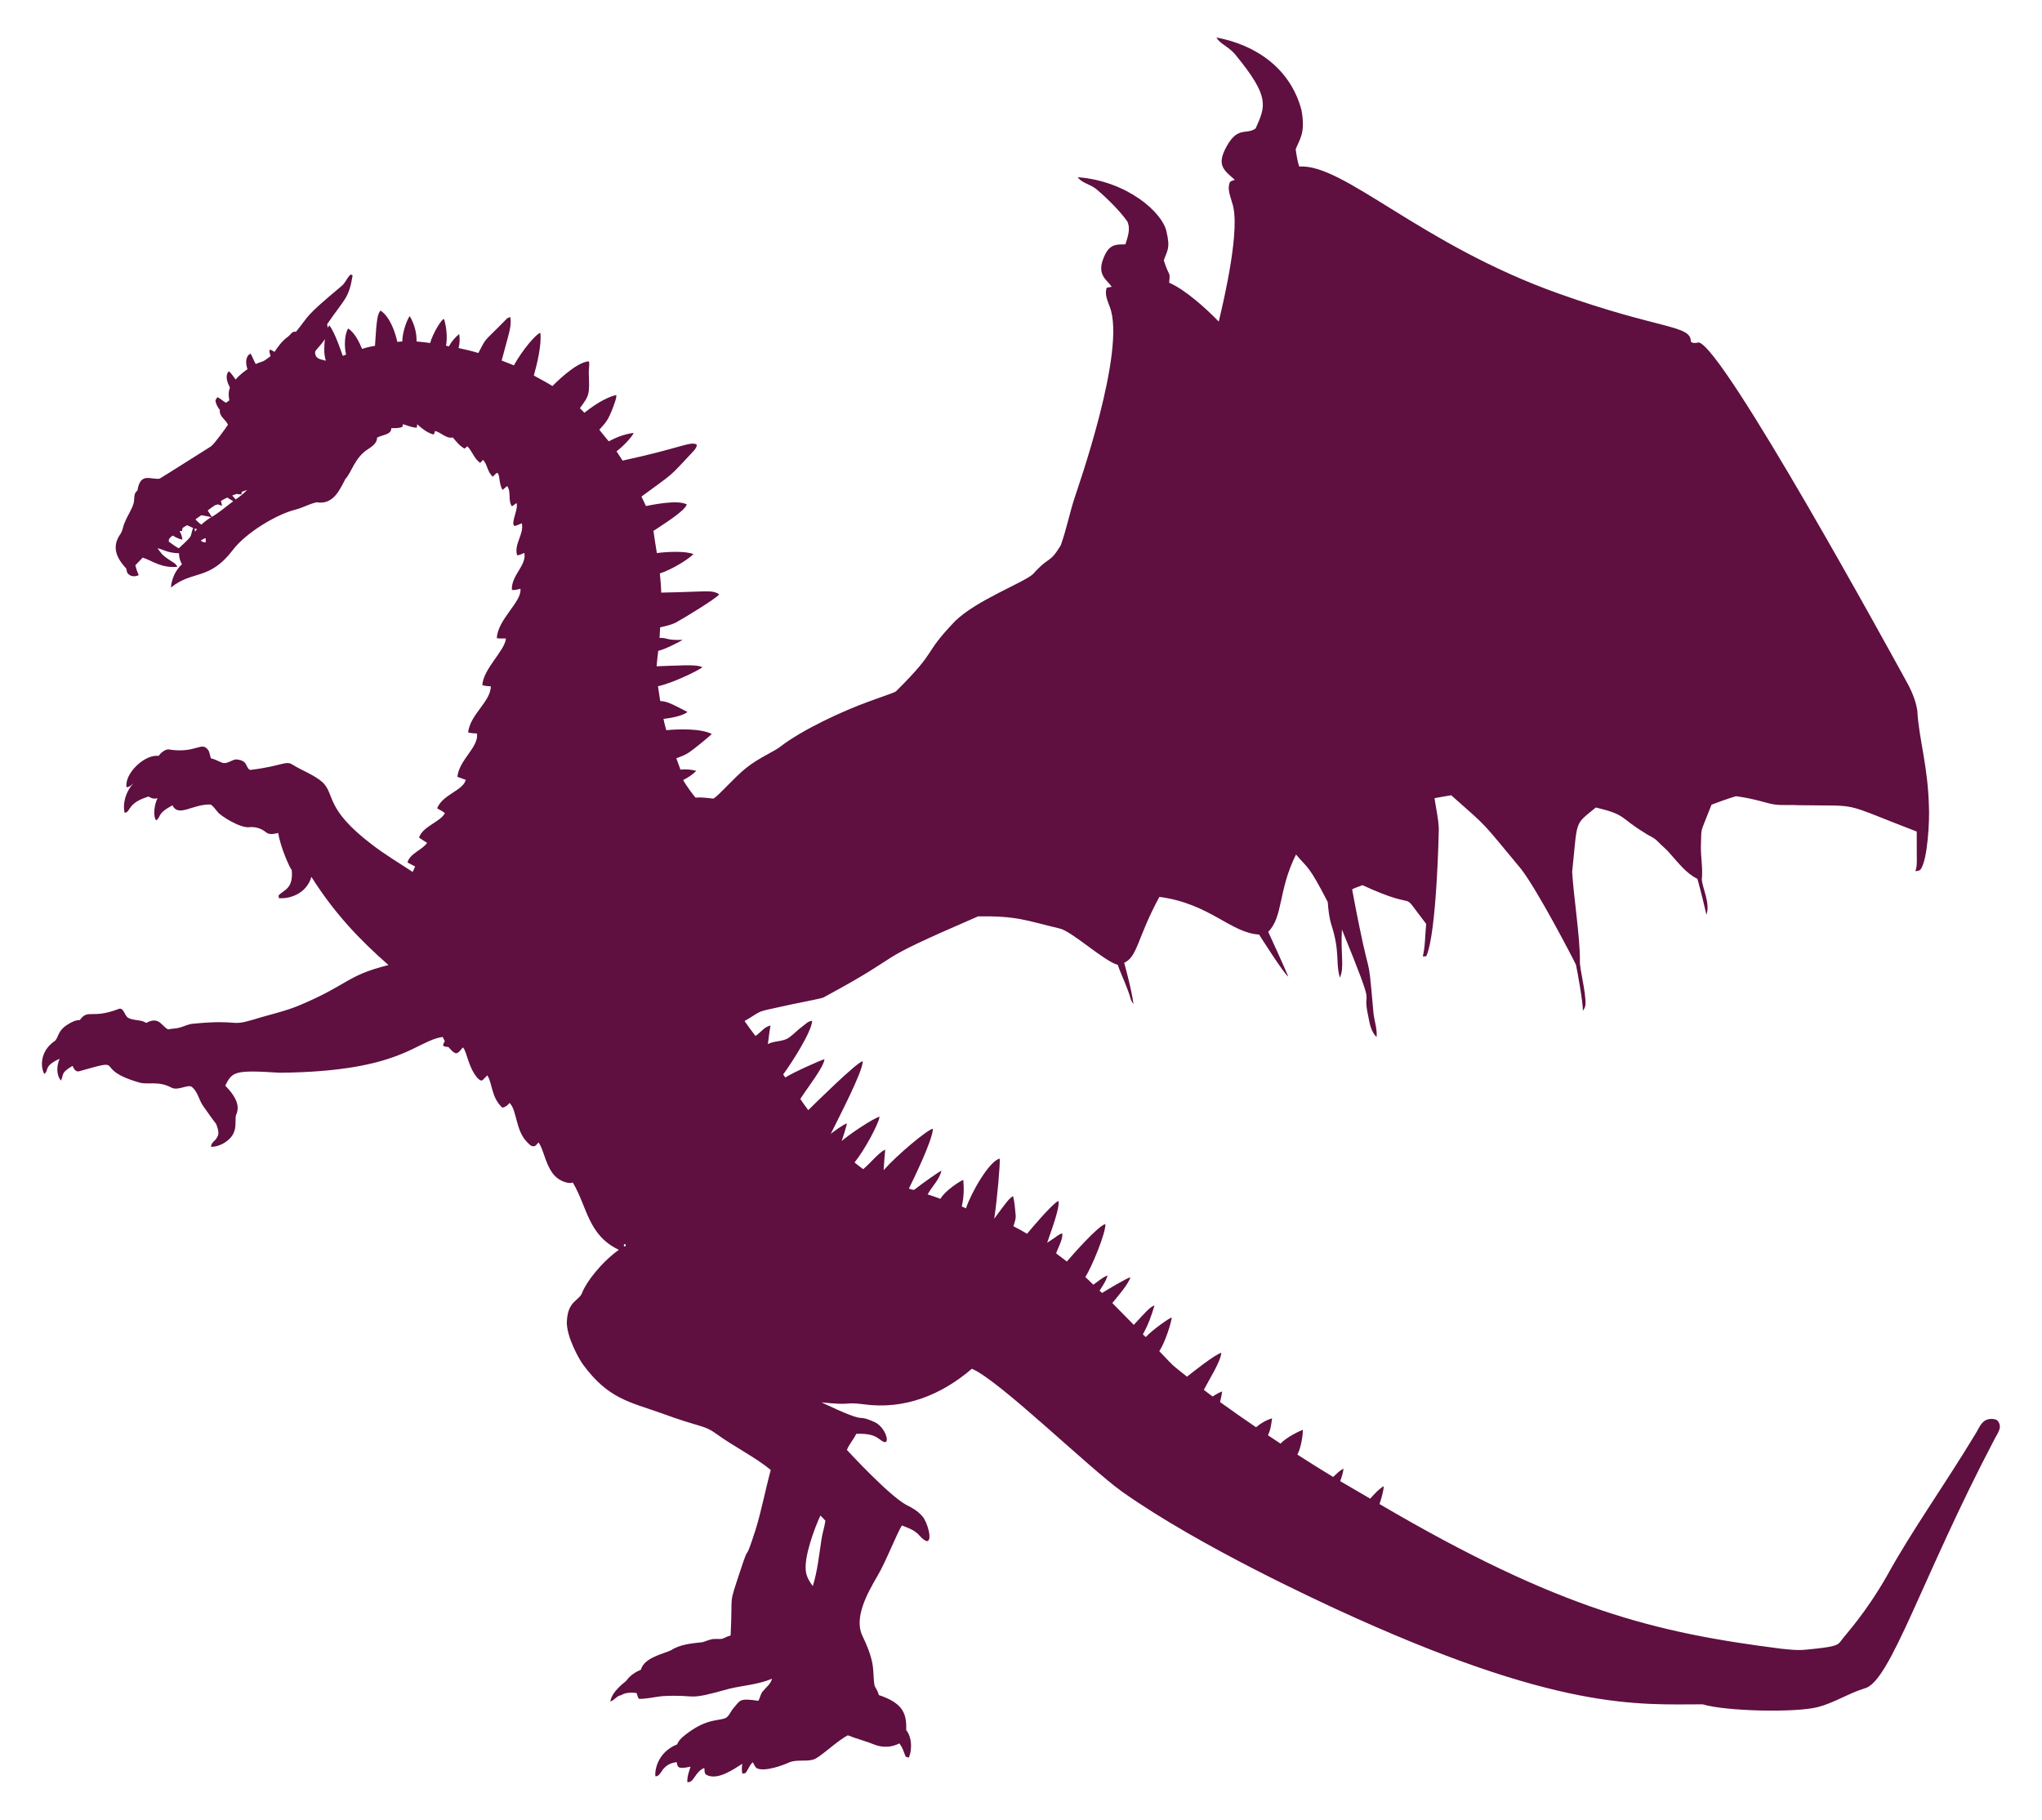 <?xml version="1.0" encoding="UTF-8" standalone="no"?>
<svg
   xmlns:dc="http://purl.org/dc/elements/1.1/"
   xmlns:cc="http://creativecommons.org/ns#"
   xmlns:rdf="http://www.w3.org/1999/02/22-rdf-syntax-ns#"
   xmlns:svg="http://www.w3.org/2000/svg"
   xmlns="http://www.w3.org/2000/svg"
   xmlns:sodipodi="http://sodipodi.sourceforge.net/DTD/sodipodi-0.dtd"
   xmlns:inkscape="http://www.inkscape.org/namespaces/inkscape"
   inkscape:version="1.0 (4035a4fb49, 2020-05-01)"
   sodipodi:docname="drako.svg"
   id="svg4"
   viewBox="0 0 1872.825 1668.816"
   version="1.1"
   enable-background="new 0 0 1872.825 1668.816">
  <defs
     id="defs8" />
  <sodipodi:namedview
     inkscape:current-layer="svg4"
     inkscape:window-maximized="1"
     inkscape:window-y="0"
     inkscape:window-x="0"
     inkscape:cy="834.40802"
     inkscape:cx="936.41248"
     inkscape:zoom="0.46493286"
     showgrid="false"
     id="namedview6"
     inkscape:window-height="1016"
     inkscape:window-width="1920"
     inkscape:pageshadow="2"
     inkscape:pageopacity="0"
     guidetolerance="10"
     gridtolerance="10"
     objecttolerance="10"
     borderopacity="1"
     bordercolor="#666666"
     pagecolor="#ffffff" />
  <path
     style="fill:#5f0f40;fill-opacity:1"
     id="path2"
     d="m1115.7 34.408c36.565 6.835 67.963 28.645 77.975 66.626 3.856 21.401-1.872 26.645-5.338 35.878 0.766 5.338 1.532 10.698 3.224 15.837 40.771-2.979 111.42 71.508 237.86 116.44 93.33 33.347 121.57 28.601 121.34 44.142 2.075 1.838 4.648 1.233 7.099 0.689 22.274 3.059 179.58 290.82 190.04 309.86 4.901 8.684 9.09 17.943 10.576 27.883 1.47 26.778 9.862 50.201 10.691 89.593 0.494 8.307-0.845 47.783-8.01 56.326-1.241 1.072-3.017 0.95-4.503 1.248 1.976-5.53 1.229-6.744 1.271-36.338-72.272-27.764-49.141-23.172-108.18-24.161-7.375-0.521-14.803 0.352-22.148-0.659-7.346-0.953-16.432-4.996-35.358-7.612-7.597 2.274-15.094 4.955-22.507 7.788-11.479 29.683-8.898 18.819-9.756 37.808-0.237 10.254 1.968 20.455 0.85 30.709 0.351 7.467 7.98 21.905 4.235 32.379-2.535-10.997-5.231-21.987-8.256-32.869-10.285-5.047-17.3-14.474-24.805-22.775-3.393-4.258-7.773-7.536-11.526-11.434-3.4-3.775-8.424-5.33-12.46-8.256-22.529-13.655-16.089-16.25-44.348-22.982-20.141 16.473-16.628 10.357-21.742 58.991 1.099 20.796 7.409 61.156 7.099 81.958-0.347 7.01 5.422 27.463 5.131 39.095 0.053 2.343-1.042 4.488-2.374 6.349 0.062-7.641-4.813-34.893-6.349-42.082-2.048-4.54-35.498-69.08-50.72-88.367-37.416-44.973-28.699-36.101-63.716-67.17-5.1 0.957-10.239 1.669-15.316 2.696 1.34 9.243 3.523 18.387 3.929 27.745 0.049 1-1.828 96.47-11.526 117.25-1.064 0.038-2.106 0.077-3.132 0.115 2.336-9.741 2.037-19.881 3.086-29.806-27.15-35.083-1.349-9.219-58.432-35.542-3.132 1.348-6.494 2.198-9.481 3.86 18.457 98.981 13.567 46.127 19.49 112.52 0.605 7.681 3.684 15.117 2.948 22.913-5.139-4.878-6.356-12.322-7.627-18.969-6.721-30.813 10.04 4.354-24.177-79.66-1.327 23.189 2.462 34.58-1.891 44.149-4.152-14.538 0.402-23.125-7.842-48.698-2.029-6.709-2.742-13.708-3.27-20.662-17.666-34.212-17.974-30.423-29.116-43.552-16.472 32.978-11.699 57.171-25.479 70.892 13.506 29.25 18.426 41.109 18.426 41.109-3.701-2.147-26.031-37.37-26.788-38.597-26.255-1.521-45.065-28.384-91.469-34.554-20.441 37.787-19.936 54.872-32.271 60.461 0 0 6.759 24.055 8.531 37.877-1.072-1.493-2.06-3.063-2.581-4.825-2.964-10.767-8.179-20.708-11.878-31.215-11.917-2.945-42.454-30.989-53.117-33.259-31.158-7.398-38.782-11.645-74.92-11.181-107.99 46.714-57.507 28.931-142.17 74.56-3.575 1.267-31.232 6.469-34.891 7.467-28.634 6.356-18.91 3.255-37.142 14.007 3.193 4.641 6.563 9.174 9.994 13.655 4.794-2.925 7.934-8.547 13.831-9.488-1.179 5.59-1.578 11.296-2.466 16.932 6.165-3.301 13.884-1.884 19.636-6.111 4.212-2.964 7.628-6.9 11.832-9.879 2.887-2.045 5.368-5.139 9.175-5.345-0.373 10.029-19.135 39.126-26.582 49.173 0.628 0.919 1.271 1.853 1.915 2.803 7.335-4.699 34.23-16.693 35.963-16.733-0.745 7.521-15.881 26.448-22.17 36.445 2.366 3.454 4.733 6.908 7.275 10.247 4.056-3.962 44.502-44.059 49.908-44.854 0.836 8.239-22.63 53.073-29.247 66.58 2.059-1.61 11.835-8.973 14.872-9.55-1.333 5.445-3.04 10.806-4.848 16.12 7.076-6.229 29.545-21.24 34.722-22.27-0.625 6.081-13.573 30.429-22.936 41.936 2.573 2.144 5.215 4.204 7.941 6.172 7.567-6.514 14.347-15.323 20.195-17.974-0.674 6.28-1.011 12.59-1.455 18.908 12.346-14.07 40.347-37.383 45.191-38.061-0.188 10.237-17.509 45.762-22.033 54.932 1.853 0.322 4.166 2.083 5.828 0.398 5.659-4.582 21.296-15.604 24.024-16.825-1.884 8.424-8.723 14.382-12.651 21.803 3.99 1.103 7.85 2.627 11.763 3.99 3.877-7.245 18.46-16.676 20.922-17.292 0.766 8.087 0.513 16.381-1.409 24.315 1.279 0.559 2.573 1.133 3.875 1.715 4.726-14.259 21.331-43.443 30.939-45.597 0.554 3.903-2.163 36.133-5.039 55.108 9.851-13.169 12.63-17.775 17.261-20.792 1.47 5.437 1.792 11.127 2.336 16.725 0.574 3.776-0.85 7.405-2.006 10.928 4.235 2.198 8.432 4.472 12.513 6.961 1.53-1.812 22.465-27.117 28.756-30.158 1.804 5.79-7.302 29.354-10.3 38.375 10.777-6.791 9.466-7.204 13.823-8.638 1.012 5.352-4.993 15.469-5.56 18.38 3.163 2.627 6.624 4.871 9.818 7.482 4.367-5.148 28.717-32.974 35.35-34.37 0.312 8.433-12.426 39.176-18.403 48.591 2.435 2.359 4.978 4.61 7.344 7.045 4.22-3.002 8.148-6.609 13.042-8.5-1.363 5.162-4.595 9.542-7.352 14.03 0.766 0.659 1.555 1.355 2.351 2.045 4.275-2.771 22.748-13.762 25.931-14.405-1.719 6.126-11.029 16.839-16.572 23.656 6.578 6.647 13.18 13.279 19.697 19.995 11.122-11.999 14.273-15.958 18.977-17.89-2.627 9.144-5.927 18.257-10.66 26.566 0.865 0.827 1.746 1.67 2.635 2.527 6.892-7.312 21.58-17.359 23.848-18.027-0.405 4.841-5.933 22.595-11.411 30.939 15.992 17.004 12.225 12.654 25.41 23.419 4.016-3.284 26.388-20.993 31.475-21.864-0.635 8.029-11.037 24.223-16.044 33.91 2.619 2.091 5.315 4.089 8.026 6.096 2.788-1.731 5.614-3.446 8.692-4.633-0.322 3.293-1.049 6.532-1.838 9.756 10.867 7.88 21.902 15.531 32.999 23.097 4.266-3.661 9.328-6.586 14.727-8.179-0.766 5.261-1.378 10.706-3.806 15.516 3.852 2.535 7.689 5.116 11.541 7.673 5.206-5.568 16.343-11.206 20.463-12.575 0.113 2.971-1.126 15.34-5.016 22.637 10.821 7.007 21.741 13.854 32.785 20.501 3.01-2.719 5.828-5.797 9.511-7.612-0.352 3.967-1.7 7.735-3.01 11.472 9.167 5.353 18.341 10.691 27.5 16.052 3.768-4.197 7.589-8.554 12.452-11.495-0.398 5.644-2.167 11.089-3.913 16.442 165.6 97.198 253.85 118.07 368.04 132.62 7.758 0.797 15.592 1.792 23.396 0.881 26.374-2.507 28.938-3.764 31.927-8.187 4.507-6.275 21.953-24.444 41.905-59.221 22.792-41.516 51.591-81.279 81.705-131.05 3.593-5.694 6.047-15.221 17.844-12.69 2.902 0.934 4.158 4.25 4.151 7.084-0.391 3.76-2.68 6.9-4.419 10.139-67.178 127.66-96.029 223.82-119.66 229.48-14.688 4.534-27.738 13.172-42.648 17.078-20.62 5.462-85.342 3.848-105.9-2.466-58.63 0-132.31 6.847-337.16-87.808-10.755-5.169-122.34-55.789-194.82-106.87-31.063-22.168-113.28-102.67-138.23-113.06-27.902 24.048-62.112 37.827-99.526 32.555-18.854-2.343-8.633 1.416-38.429-1.715 47.235 22.328 28.747 9.183 48.652 18.035 9.502 4.312 13.977 18.359 9.68 18.441-5.641-0.686-5.706-8.491-26.421-7.643-2.351 5.208-6.502 9.381-8.554 14.765 2.747 3.054 38.622 41.681 54.235 50.299 5.453 2.611 10.844 5.767 14.819 10.423 4.456 4.593 9.796 22.53 4.373 22.974-4.472-1.294-6.739-5.836-10.392-8.378-3.752-2.887-8.309-4.273-12.605-6.081-4.703 7.445-14.857 33.633-22.301 46.133-9.212 15.786-21.821 38.19-14.037 54.886 13.438 27.769 8.782 33.111 11.349 46.194 1.455 2.688 3.155 5.292 3.829 8.34 22.406 7.482 25.567 17.158 25.111 32.08 6.404 8.256 4.668 20.986 2.313 25.349-0.957-0.337-1.899-0.651-2.834-0.95-1.708-4.174-2.818-8.654-5.843-12.146-6.854 3.73-15.309 4.044-22.538 1.21-8.049-3.347-16.58-5.345-24.659-8.623-11.435 6.116-26.186 21.297-32.333 22.446-7.26 1.761-15.14-0.521-22.101 2.696-5.082 2.354-21.496 8.457-28.917 5.146-1.899-1.325-2.65-3.699-3.821-5.583-2.834 2.558-3.975 6.303-6.195 9.312-0.689 1.179-2.259 0.804-3.362 1.164-0.712-2.971-0.46-6.035-0.077-9.014-7.245 4.436-22.63 15.802-33.007 10.017-2.06-1.371-1.348-4.166-1.815-6.219-8.679 3.408-9.491 14.038-15.569 12.935-0.222-4.917 1.501-9.573 2.994-14.152-13.224 3.012-11.658-0.585-12.72-4.097-1.346 0.234-9.022 0.361-14.214 8.983-1.248 1.823-2.795 4.189-5.345 3.921-0.699-3.898 1.091-21.707 20.057-29.285 1.256-3.5 4.059-6.065 6.885-8.317 18.417-14.565 28.623-13.099 36.024-15.255 4.449-1.149 5.682-6.142 8.386-9.266 6.684-7.504 5.103-9.729 23.135-7.068 1.547-2.788 1.922-6.157 3.998-8.654 3.002-3.722 7.321-6.678 8.462-11.594-12.46 5.33-26.168 6.088-39.217 9.19-41.796 11.804-26.826 4.916-61.418 6.777-7.16 0.72-14.252 2.673-21.473 2.466-0.942-1.654-1.585-3.438-1.999-5.269-2.835-0.495-9.867-1.026-14.244 1.93-4.097 0.467-6.05 4.794-9.933 5.728 1.914-10.16 13.498-17.365 14.895-19.276 3.247-4.58 8.141-7.697 13.226-9.879 2.719-11.01 20.984-14.583 27.455-17.729 8.539-5.575 19.031-6.303 28.887-7.428 3.806-0.988 7.382-3.094 11.441-2.971 2.696-0.237 5.652 0.59 8.164-0.743 2.014-1.026 4.112-1.853 6.287-2.481 2.013-40.951-2.177-25.708 8.631-58.623 10.3-31.587 2.552-2.318 13.93-37.326 5.774-18.334 9.182-37.288 14.252-55.805-13.956-11.644-33.75-21.32-50.735-33.696-10.766-7.69-13.427-5.075-49.793-18.426-28.448-10.229-48.353-12.793-71.726-44.647-3.758-5.15-15.575-26.317-14.742-39.753 0.973-18.931 11.192-18.363 14.053-26.122 3.484-9.156 16.871-27.225 33.612-39.263-28.433-13.54-28.775-39.145-42.273-61.771-3.402 1.764-13.628-1.097-19.015-9.205-6.513-9.55-7.698-20.741-12.33-27.539-1.547 1.401-2.772 4.174-5.299 3.523-2.251-0.207-3.599-2.282-5.131-3.676-10.89-10.877-9.304-29.467-16.22-36.062-1.57 2.267-3.844 3.791-6.525 4.434-10.423-9.497-9.072-22.701-13.877-29.683-4.77 4.506-4.489 6.624-8.815 2.627-8.652-9.806-9.768-24.176-13.425-28.251-2.091 1.792-3.484 4.993-6.418 5.422-2.987-0.881-4.855-3.538-6.877-5.705-1.608-0.444-3.768-0.054-4.924-1.432-0.046-1.493 0.835-2.742 1.486-3.99-0.628-1.31-1.256-2.604-1.892-3.883-24.959 3.461-37.377 31.701-149.4 32.815-41.495-2.714-43.599-1.108-50.069 11.832 16.797 16.969 10.309 24.741 9.55 28.251-0.253 5.047 0.398 10.392-1.83 15.109-3.062 7.063-12.734 12.946-20.708 12.705-0.146-3.929 4.151-5.506 5.56-8.769 2.504-3.737 0.375-8.255-0.835-12.069-4.143-5.299-7.934-10.92-11.863-16.404-3.959-5.468-4.832-12.812-10.124-17.353-3.144-3.501-12.797 3.579-18.946 0.406-12.276-6.599-21.466-2.41-29.583-4.733-45.183-12.964-9.096-23.351-55.629-10.231-3.048 0.429-4.656-2.696-5.59-5.054-11.107 6.502-7.781 7.469-10.691 13.509-4.526-5.521-3.906-13.808-1.218-20.041-15.16 6.953-9.387 10.504-14.045 13.953-3.485-6.065-4.218-20.623 9.22-29.959 3.941-2.583 2.418-9.453 12.238-15.378 3.362-2.144 7.038-4.12 11.135-4.105 7.766-10.62 10.338-0.658 35.136-9.986 5.051-2.453 5.713 5.924 9.113 7.903 5.169 2.887 11.64 1.409 16.672 4.725 12.087-6.596 14.141 3.343 20.103 5.943 3.484-0.842 7.137-0.651 10.584-1.669 3.821-1.049 7.405-2.941 11.357-3.469 44.31-4.35 33.705 2.847 56.073-3.806 14.351-4.557 29.231-7.505 43.123-13.455 44.494-18.83 42.364-27.009 80.924-36.614-25.874-22.749-48.963-46.533-70.708-80.87-5.059 17.196-22.775 20.442-29.959 19.436-8e-3 -0.651-0.031-1.953-0.038-2.611 4.893-4.956 13.562-5.993 11.977-23.021-2.383-2.968-10.447-21.613-12.452-34.079-3.668 0.827-7.903 1.991-11.158-0.613-4.266-3.63-10.086-5.33-15.638-4.649-8.523 0.732-26.083-10.515-28.557-13.838-2.183-2.343-3.837-5.437-6.709-6.984-16.609-0.484-29.247 12.048-34.906 0.75-14.804 7.944-9.808 10.117-15.002 13.823-3.188-4.592-1.311-15.446 1.371-20.401-2.864 0.919-5.836 0.237-8.194-1.555-5.92 1.968-12.146 4.296-16.182 9.32-1.792 2.06-2.634 5.437-5.843 5.644-1.728-6.642-0.146-18.066 8.171-27.171-1.915 1.616-3.699 3.699-6.433 3.729-2.028-12.612 16.844-30.523 29.384-28.703 2.129-2.849 5.047-5.376 8.623-6.027 26.632 4.403 30.954-8.685 37.395 1.409 0.95 2.198 1.149 4.649 2.045 6.885 3.73 0.681 6.938 2.742 10.43 4.043 4.725 1.34 8.432-2.887 12.927-3.132 3.27 0.391 7.298 1.287 8.776 4.626 1.164 1.761 1.692 4.748 4.197 5.016 29.281-3.568 32.268-8.953 38.605-4.74 9.014 5.598 19.367 9.075 27.455 16.113 11.72 11.527 1.99 24.06 44.969 56.885 11.985 9.282 25.057 16.986 37.67 25.349 0.796-1.662 1.532-3.347 2.221-5.047-2.313-1.248-4.725-2.32-6.969-3.676 1.732-8.032 14.503-12.091 17.889-18.027-2.443-1.601-4.978-3.056-7.344-4.763 3.482-10.488 19.604-14.297 23.756-22.469-2.198-1.738-4.679-3.063-7.153-4.342 4.867-12.701 23.696-16.158 26.29-26.183-2.558-0.965-5.192-1.731-7.704-2.795 1.564-15.589 19.817-27.208 17.958-39.692-2.726-0.23-5.514-0.168-8.141-1.026 2.084-16.801 20.596-28.006 20.868-42.196-2.634-0.168-5.276-0.36-7.819-1.087 0.994-15.329 20.599-31.369 21.68-42.84-2.803 0.061-5.613 0.153-8.393-0.245 0.829-17.537 23.32-33.489 21.642-45.39-2.558 0.666-5.162 1.639-7.827 1.019-0.689-13.299 13.769-22.435 11.426-33.841-2.091 1.011-4.25 1.93-6.571 2.244-3.224-10.216 6.387-19.184 4.319-29.377-2.244 0.682-4.273 2.06-6.609 2.412-4.292-1.68 3.607-15.057 1.731-20.976-1.424 1.003-2.841 2.014-4.273 3.01-3.852-5.598-0.398-13.103-4.319-18.602-1.463 1.118-2.872 2.305-4.281 3.5-3.767-6.147-2.073-14.868-5.116-15.638-1.478 0.95-2.55 2.382-3.821 3.576-5.23-4.777-4.901-11.467-8.975-15.462-0.85 0.904-1.7 1.815-2.55 2.726-5.567-3.684-7.245-10.637-11.809-15.209-0.842 0.728-1.639 1.524-2.573 2.137-4.365-2.405-7.574-6.318-10.645-10.147-6.318 1.264-10.714-4.74-16.488-6.027-0.352 1.003-0.36 3.745-2.167 3.017-5.422-1.708-9.948-5.422-14.137-9.144-0.084 1.018-0.176 2.052-0.268 3.086-4.503 0.061-8.577-2.045-12.835-3.178-0.092 0.597-0.283 1.792-0.375 2.389-3.201 1.532-6.816 1.179-10.254 1.271 0.113 5.955-7.419 5.822-13.004 8.631 0.015 5.008-4.48 8.056-8.194 10.538-12.366 7.627-15.262 21.588-20.891 27.393-4.998 9.455-10.864 24.029-26.329 21.405-6.777 1.432-12.881 5.108-19.613 6.77-17.077 4.249-45.292 21.052-57.337 37.035-21.84 28.452-36.667 18.116-56.747 34.393 0.59-8.003 4.174-15.914 10.116-21.366-1.738-3.071-2.91-6.532-2.627-10.101-10.89-0.16-14.772-3.729-19.858-4.564 4.352 5.152 2.673 5.533 14.604 13.027 1.593 0.942 2.887 2.305 3.615 4.021-14.868 1.171-22.537-5.409-31.689-8.501-2.19 2.428-4.626 4.626-6.816 7.053 0.758 3.102 1.8 6.127 3.094 9.052-2.994 1.532-6.992 1.486-9.473-0.996-1.486-1.225-1.532-3.255-1.922-4.985-9.307-10.047-13.24-19.889-5.874-31.016 2.719-3.324 2.68-7.85 4.61-11.564 2.305-6.134 6.486-11.457 8.118-17.851 0.85-3.768-0.345-8.723 3.4-11.196 2.618-17.158 12.173-9.684 20.309-10.875 1.645-0.812 47.162-29.634 47.197-29.66 3.27-2.457 13.849-17.144 15.492-19.804-1.96-4.817-8.278-7.566-7.39-13.494-2.129-2.588-3.791-5.59-4.066-8.983 0.574-0.927 1.149-1.846 1.723-2.765 2.971 1.187 5.116 3.676 7.957 5.108 1.026-0.735 2.083-1.432 3.048-2.236-0.835-3.883-0.873-7.888 0.513-11.648-2.198-4.495-4.894-10.691-0.996-15.018 2.604 2.045 4.181 4.993 6.211 7.543 3.201-3.615 6.954-6.663 10.89-9.435-1.57-4.717-2.336-11.365 2.68-14.282 2.19 2.895 2.964 6.525 4.909 9.565 7.129-3.251 5.069-0.652 13.586-7.191-0.168-2.068-1.815-4.013-0.582-6.065 1.532 0.421 2.864 1.317 4.22 2.121 3.4-5.1 7.053-10.208 12.123-13.777 2.489-1.601 3.959-5.69 7.505-4.641 13.237-16.004 6.395-12.348 41.637-41.806 3.416-2.665 4.878-6.908 7.727-10.04 0.728-1.087 2.994-0.475 2.497 1.019-3.578 20.625-6.962 20.066-23.22 43.797 0.176 1.103 0.345 2.213 0.498 3.324 0.467-0.751 0.942-1.501 1.424-2.244 5.112 6.058 11.532 25.565 12.399 28.014 1.019-0.406 2.037-0.819 3.056-1.218-1.581-6.036-1.845-17.763 1.861-23.893 5.747 3.414 10.233 12.384 12.774 18.717 3.86-1.279 7.827-2.213 11.855-2.78 1.587-26.64 2.544-28.983 5.047-32.386 8.238 5.291 13.268 18.737 15.439 28.695 1.509-0.13 3.025-0.245 4.541-0.345 0.249-9.056 4.277-19.937 6.846-23.273 4.112 7 6.486 15.117 6.241 23.273 4.197 0.368 8.393 0.812 12.567 1.409 1.704-7.821 12.251-25.588 12.942-21.228 1.999 7.696 2.887 15.822 1.539 23.717 0.666 0.13 1.999 0.406 2.665 0.544 2.336-4.35 5.629-8.156 9.42-11.303 0.682 4.289 0.528 8.684-0.574 12.896 6.096 1.279 12.161 2.711 18.127 4.534 8.243-15.502 3.233-8.099 25.678-31.008 0.942-1.072 2.274-1.608 3.63-1.937 1.514 8.491-1.41 14.93-7.926 39.876 3.76 1.386 7.482 2.895 11.204 4.411 8.055-14.493 20.6-29.043 24.269-29.836 1.405 10.331-3.092 29.083-5.95 39.171 5.682 3.216 11.533 6.134 17.055 9.619 1.018-0.971 21.315-22.006 33.451-22.676 0.812 3.645-0.322 7.314-0.123 10.99 0.775 19.616 0.598 20.123-8.164 32.003 1.386 1.394 2.78 2.788 4.166 4.197 13.367-10.742 23.526-15.074 29.262-16.266 0.161 3.462-1.478 6.601-2.466 9.833-5.341 14.587-7.394 15.249-13.134 22.017 2.833 3.599 5.728 7.145 8.677 10.652 7.045-3.898 14.834-6.747 22.837-7.781-1.841 4.385-10.467 12.981-15.722 16.909 1.884 2.811 3.73 5.652 5.545 8.516 54.32-11.781 61.249-17.659 67.798-14.91 0.804 1.853-0.973 3.906-2.052 5.414-24.974 26.741-17.073 19.3-48.461 42.495 1.455 2.849 2.818 5.744 4.128 8.661 4.024-0.712 28.854-6.223 37.502-1.478-1.82 6.08-21.322 18.047-30.602 24.292 0.888 6.793 2.045 13.547 3.132 20.317 9.196-1.252 26.569-2.07 33.535 0.973-4.434 4.598-19.893 14.287-30.793 17.698 0.559 5.851 1.164 11.702 1.233 17.591 42.732-0.747 46.442-2.867 53.216 1.616-2.9 3.937-33.623 22.565-40.121 26.022-4.434 2.144-9.32 3.086-14.076 4.235-0.222 3.224-0.322 6.463-0.513 9.695 7.773-0.325 5.391 2.33 21.228 1.769-1.002 0.766-16.494 8.966-22.431 10.032-0.613 4.717-1.149 9.45-1.509 14.198 19.157-0.536 36.924-2.15 41.967 0.873-2.406 2.361-27.304 14.685-40.718 17.415 0.743 4.511 1.424 9.021 2.052 13.555 6.164 0.461 8.966 1.714 25.004 10.032-4.77 4.126-18.148 5.994-21.987 6.349 0.636 3.507 1.593 6.946 2.558 10.384 11.341-1.107 31.731-1.684 41.714 3.484-0.602 0.902-16.205 13.971-21.81 17.514-3.316 2.091-7.038 3.4-10.691 4.763 1.294 3.446 2.504 6.923 3.775 10.392 4.878-0.582 9.802-0.023 14.566 1.095-3.446 3.515-7.658 6.28-12.062 8.439 1.447 3.206 9.687 14.553 11.372 16.189 5.483-0.59 10.913 0.337 16.358 0.873 5.603-3.373 18.579-18.966 30.043-28.128 11.772-9.495 26.864-15.577 31.689-19.796 19.854-15.301 57.176-32.627 81.161-41.239 22.854-8.28 23.551-8.131 25.295-9.933 39.183-39.07 22.747-31.576 53.492-63.716 19.912-19.3 61.767-34.78 71.221-42.886 15.934-17.77 14.692-8.798 25.578-26.413 5.154-14.221 8.064-29.124 12.697-43.506 2.13-6.885 48.028-135.94 32.264-175.54-1.968-5.514-4.84-11.418-2.734-17.353 1.524-0.276 3.04-0.574 4.58-0.881-3.911-6.045-12.959-10.149-8.34-24.031 5.185-15.076 11.274-14.83 20.891-14.864 2.129-6.701 5.039-14.275 1.723-21.091-8.089-11.765-24.638-26.588-28.496-29.675-6.257-4.8-13.217-5.421-16.917-10.836 45.447 3.533 77.503 32.306 81.314 49.548 3.909 16.296 0.561 17.614-2.382 26.75 5.326 16.673 5.985 9.203 4.878 20.47 14.612 6.208 34.187 23.891 45.512 35.649 5.226-21.936 20.279-86.375 12.284-108.91-1.539-5.859-4.442-12.031-2.42-18.119 0.636-2.098 3.193-2.206 4.894-2.979-9.771-8.535-15.82-12.839-9.511-26.796 11.389-23.853 19.61-13.735 28.588-20.325 9.167-20.617 13.33-28.809-18.548-67.599-2.933-3.722-6.9-6.379-10.676-9.144-2.545-1.873-5.241-3.78-6.696-6.667m-825.89 286.84c-1.378 1.524-0.743 3.875 0.046 5.537 2.045 2.994 5.912 3.01 9.029 4.074-2.144-6.425-1.516-13.18-0.957-19.789-2.252 3.745-5.415 6.786-8.118 10.178m-68.05 129.84c-0.107 0.59-0.306 1.761-0.414 2.351-1.524-0.077-3.04-0.199-4.541-0.414-1.279 0.452-2.55 0.934-3.814 1.417 1.041 1.202 2.091 2.397 3.147 3.599 3.768-2.604 7.421-5.399 10.545-8.761-1.653 0.559-3.3 1.164-4.923 1.808m-19.108 8.309c0.375 1.47 0.712 2.956 0.98 4.465-1.287-0.436-2.565-0.865-3.86-1.287-0.888 0.314-1.8 0.59-2.711 0.827-2.29 1.478-4.426 3.178-6.617 4.809 1.31 1.915 2.596 3.844 3.768 5.858 7.076-4.074 13.157-9.565 19.697-14.397-1.861-1.049-3.691-2.152-5.445-3.354-1.982 0.927-3.935 1.938-5.812 3.079m-23.342 16.886c1.524 1.876 3.37 3.454 5.292 4.917 2.788-2.55 5.805-4.832 9.006-6.831-2.918-0.996-6.004-1.241-9.006-1.846-1.777 1.233-3.546 2.481-5.292 3.76m-11.893 7.98c-0.153 0.896-0.306 1.8-0.459 2.711-0.567 0.031-1.7 0.107-2.267 0.146 1.432 2.374 2.428 5.008 2.504 7.811-3.155-0.628-6.042-2.083-8.761-3.752-1.96 1.371-4.082 2.872-3.584 5.629 2.979 2.098 5.874 4.335 9.083 6.073 3.033-3.01 6.448-5.636 9.197-8.929 2.818-2.443 2.397-6.525 4.013-9.649-1.846-0.858-3.615-1.892-5.522-2.596-1.508 0.664-2.833 1.652-4.204 2.556m11.013 0.444c0.161 0.965 0.329 1.938 0.498 2.925 0.567-0.804 1.141-1.601 1.715-2.389-0.552-0.13-1.654-0.398-2.213-0.536m5.713 11.051c1.256 1.187 2.818 1.807 4.557 1.593-0.046-1.271-0.069-2.527-0.061-3.783-1.693 0.175-3.034 1.431-4.496 2.19m388.78 647.4c1.149-0.061 1.417-2.121 0.176-2.229-1.079 0.07-1.401 2.099-0.176 2.229m179.5 246.74c-5.588 12.108-15.313 38.4-13.279 51.463 0.735 4.924 3.308 9.335 6.333 13.218 4.266-13.746 5.69-28.121 7.88-42.281 0.766-5.996 2.872-11.702 3.653-17.683-1.478-1.63-3.01-3.2-4.587-4.717z" />
</svg>
